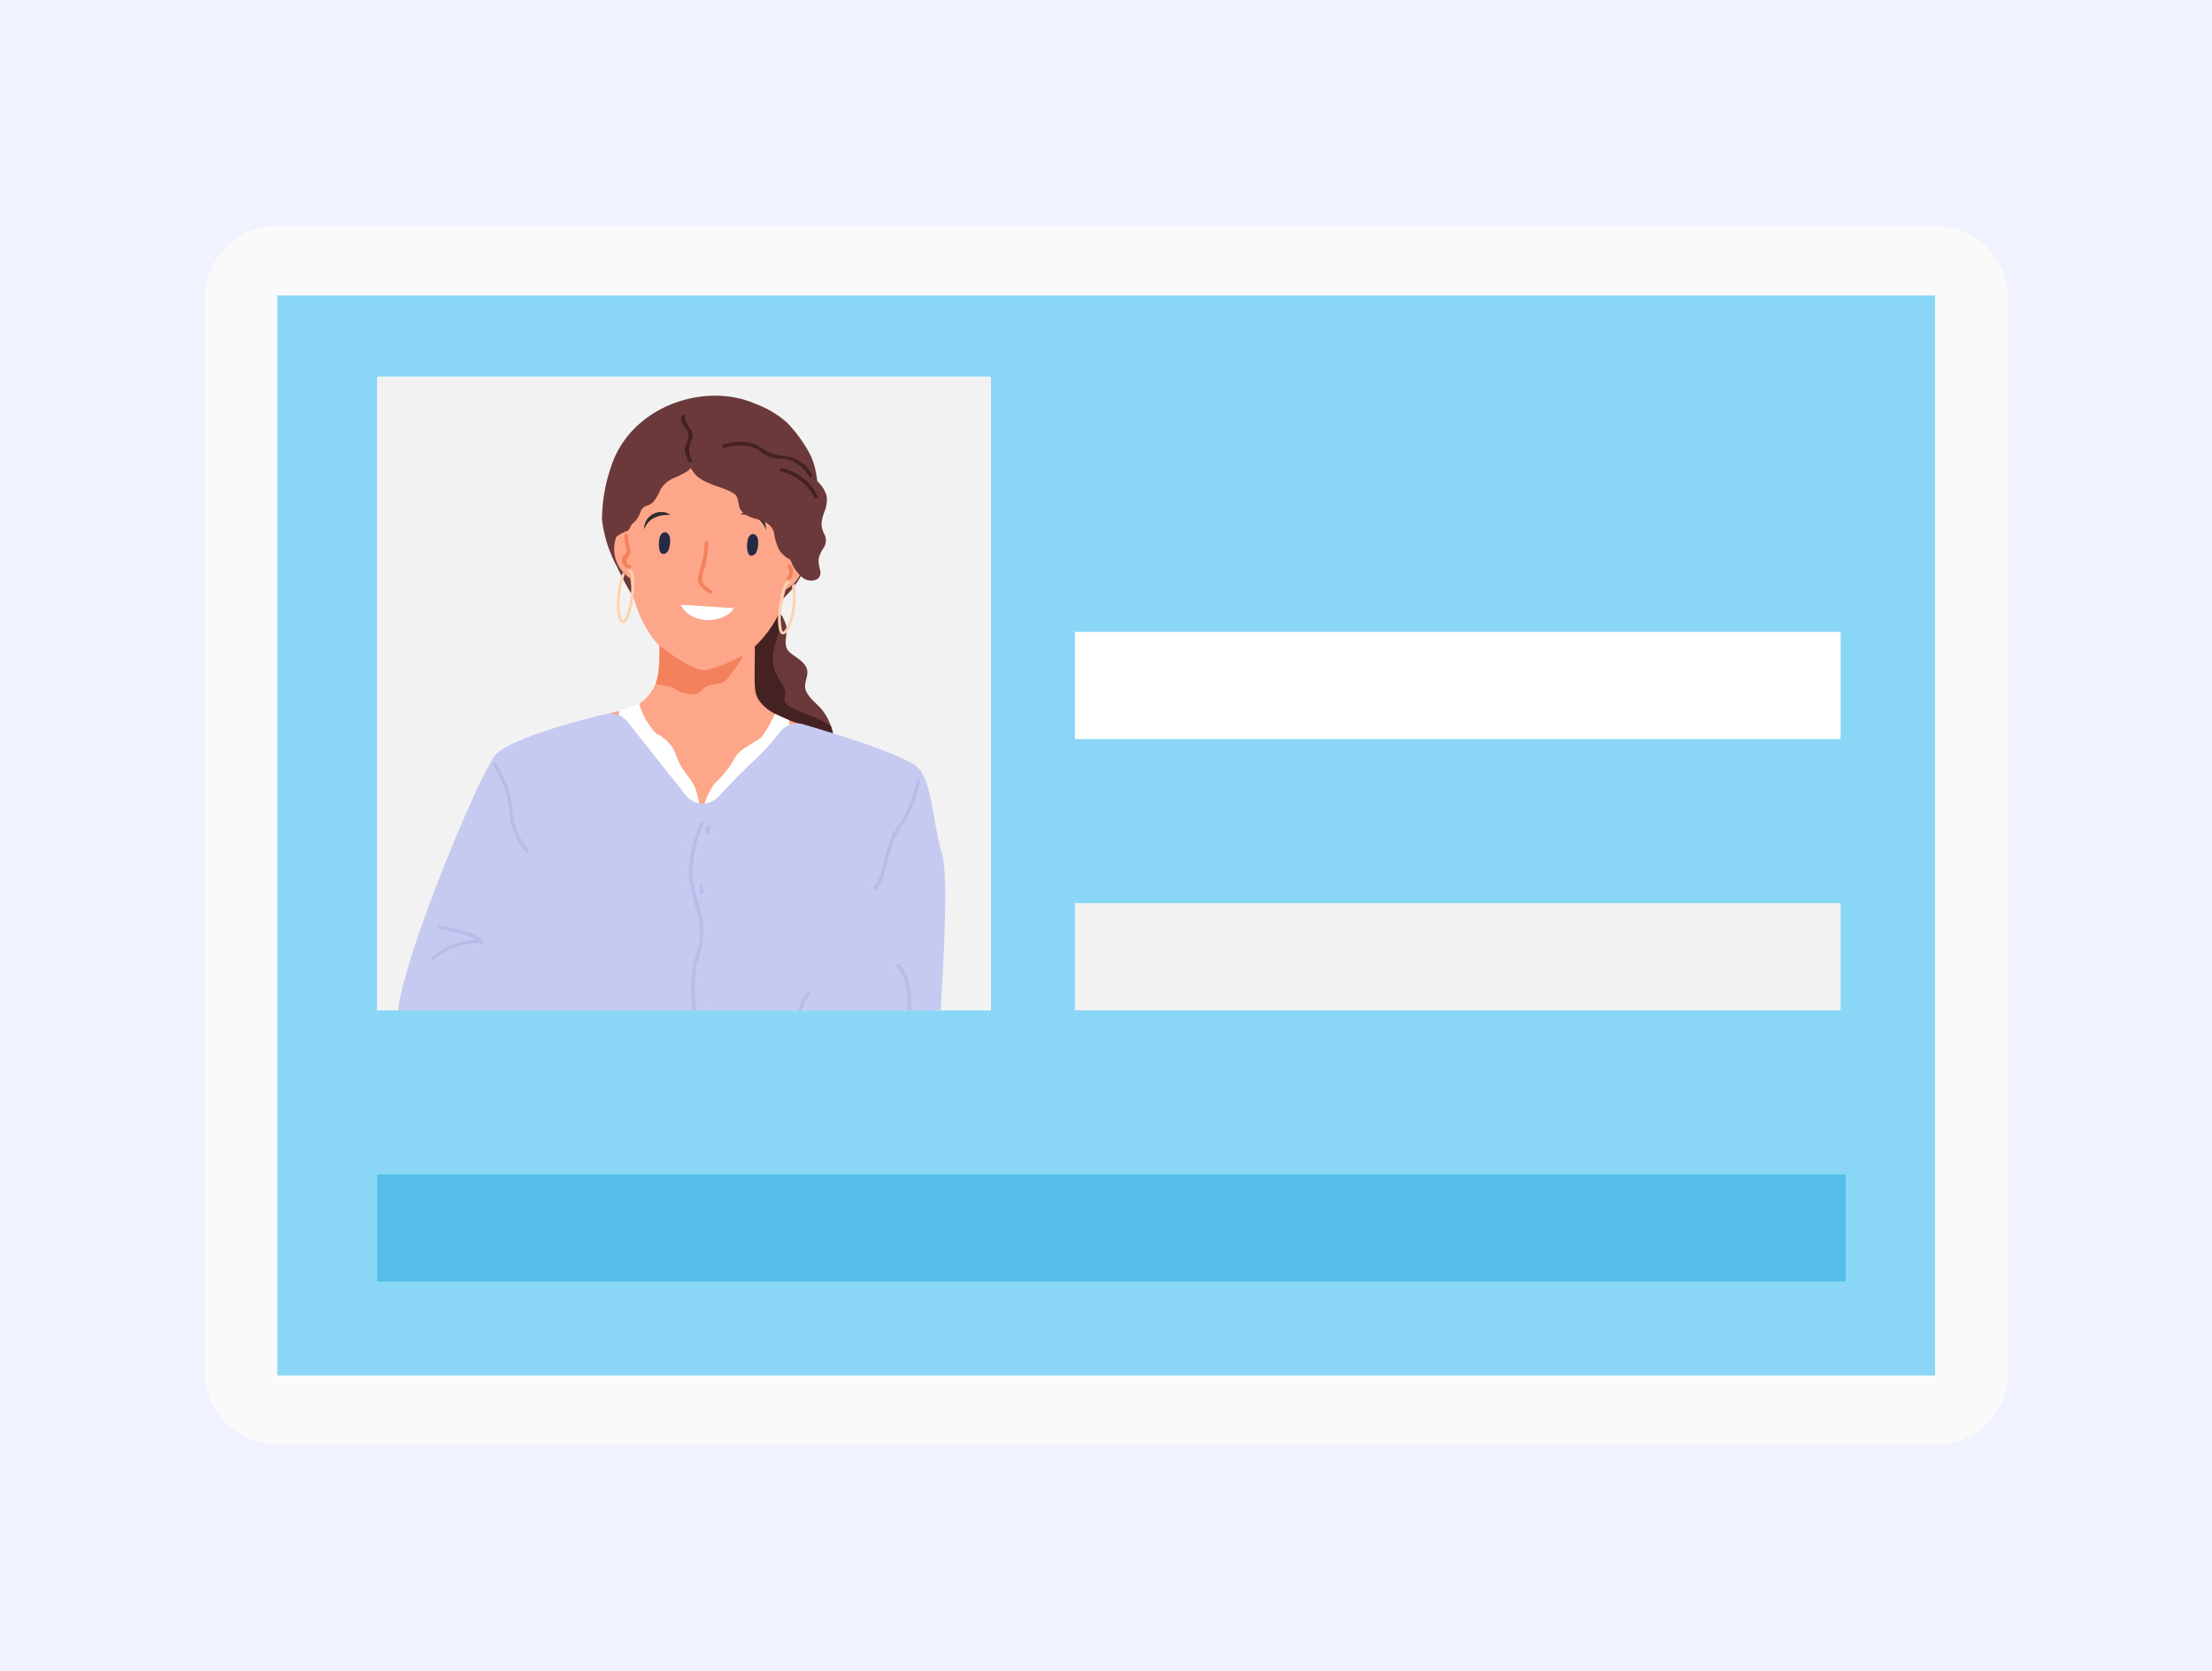 <svg xmlns="http://www.w3.org/2000/svg" xmlns:xlink="http://www.w3.org/1999/xlink" width="520" height="393" viewBox="0 0 520 393">
  <rect x="0" y="0" width="520" height="393" fill="#808080" stroke="none"/>
  <defs>
    <clipPath id="clip-path">
      <rect id="Rectangle_4172" data-name="Rectangle 4172" width="144.286" height="148.995" fill="#f2f2f2"/>
    </clipPath>
    <clipPath id="clip-path-2">
      <path id="Clip_145" data-name="Clip 145" d="M0,0H128.756V137.311H0Z" fill="none"/>
    </clipPath>
  </defs>
  <g id="Group_7958" data-name="Group 7958" transform="translate(-23.729 -397.217)">
    <rect id="Rectangle_3498" data-name="Rectangle 3498" width="520" height="393" rx="8" transform="translate(23.729 397.217)" fill="#fff"/>
    <g id="Group_7957" data-name="Group 7957" transform="translate(24 397)">
      <rect id="Rectangle_4123" data-name="Rectangle 4123" width="520" height="393" transform="translate(-0.271 0.217)" fill="#f1f2ff"/>
      <g id="Group_8231" data-name="Group 8231" transform="translate(47.87 53.353)">
        <g id="id-card" transform="translate(0 0)">
          <path id="Path_1" data-name="Path 1" d="M406.21,135.159H17.691A17.042,17.042,0,0,0,0,151.445V405.361a17.042,17.042,0,0,0,17.691,16.286H406.3a17.042,17.042,0,0,0,17.691-16.286V151.445A17.172,17.172,0,0,0,406.21,135.159Z" transform="translate(0 -135.146)" fill="#fafafa"/>
          <rect id="Rectangle_1" data-name="Rectangle 1" width="389.694" height="253.956" transform="translate(17.048 16.327)" fill="#89d6f7"/>
          <rect id="Rectangle_3" data-name="Rectangle 3" width="180.004" height="25.2" transform="translate(204.548 159.225)" fill="#f2f2f2"/>
          <rect id="Rectangle_4" data-name="Rectangle 4" width="345.213" height="25.2" transform="translate(40.525 223.008)" fill="#55bfe9"/>
          <rect id="Rectangle_5" data-name="Rectangle 5" width="180.004" height="25.2" transform="translate(204.548 95.442)" fill="#fff"/>
          <rect id="Rectangle_3494" data-name="Rectangle 3494" width="144.286" height="148.995" transform="translate(40.522 35.433)" fill="#f2f2f2"/>
          <rect id="Rectangle_3495" data-name="Rectangle 3495" width="144.286" height="148.995" transform="translate(40.522 35.433)" fill="#f2f2f2"/>
        </g>
        <g id="Mask_Group_125" data-name="Mask Group 125" transform="translate(40.514 35.455)" clip-path="url(#clip-path)">
          <g id="People" transform="translate(4.801 4.445)">
            <path id="Fill_68" data-name="Fill 68" d="M16.642,8.848a46.718,46.718,0,0,1-6.155,10.135L7,24A40.978,40.978,0,0,1,3.826,28.56,207.7,207.7,0,0,0,9.919.379c.055-.506-.745-.5-.8,0C7.563,14.928,2.055,28.687,0,43.15c-.072.5.684.715.769.212A137.338,137.338,0,0,1,3.508,29.849a.39.39,0,0,0,.233-.1,24.181,24.181,0,0,0,3.518-4.725l3.922-5.642a47.394,47.394,0,0,0,6.23-10.323c.174-.479-.595-.684-.769-.209" transform="translate(34.145 76.729)" fill="#b9bce9"/>
            <path id="Fill_70" data-name="Fill 70" d="M21.1,5.932A31.211,31.211,0,0,0,11.921.9,15.236,15.236,0,0,0,6.97,0C4.887,0,2.494,1.368.514.728a.39.39,0,0,0-.438.581.366.366,0,0,0,.215.585A22.43,22.43,0,0,1,6.7,4.787l6.38,3.638a.4.4,0,0,0,.4-.684L6.426,3.706A27.327,27.327,0,0,0,2.2,1.624c.684-.1,1.347-.318,2.1-.492a12.525,12.525,0,0,1,6.052.116A28.469,28.469,0,0,1,20.52,6.5c.393.321.964-.236.564-.561" transform="translate(54.341 139.787)" fill="#b9bce9"/>
            <path id="Fill_76" data-name="Fill 76" d="M12.055,17.2Q8.827,13.2,5.873,8.98,4.6,7.154,3.384,5.287A13.068,13.068,0,0,1,.806.377c-.062-.5-.862-.506-.8,0A22.119,22.119,0,0,0,4.755,8.768c2.127,3.077,4.38,6.076,6.733,8.993.321.4.882-.164.564-.561" transform="translate(37.323 164.463)" fill="#b9bce9"/>
            <path id="Fill_98" data-name="Fill 98" d="M54.575,82.746a13.739,13.739,0,0,0-.742-5.006,12.778,12.778,0,0,0-2.072-3.833c-1.224-1.549-3.077-2.7-3.83-4.582-.605-1.546.5-3.047.342-4.606-.212-1.98-2.735-3.156-4.1-4.336-1.97-1.727-.246-4.366-.93-6.544a8.89,8.89,0,0,0-.841-1.867,19.254,19.254,0,0,0-1.176-1.751c-.041-.062-.085-.12-.13-.181a7.957,7.957,0,0,0-.564-1.139c1.043-.554,1.8-.971,2.024-1.139A22.82,22.82,0,0,0,49.545,34.3c.188-.954.38-1.973.547-3.04.927-5.912,1.258-13.12-1.443-17.955a33.235,33.235,0,0,0-5.156-6.975,23.186,23.186,0,0,0-7.324-4.366c-12.2-5.416-29.447.7-33.994,14.624A38.959,38.959,0,0,0,0,29.1,30.835,30.835,0,0,0,3.6,40.347a61.471,61.471,0,0,0,7.136,11.865,33.7,33.7,0,0,0,6.394,2.616,20.088,20.088,0,0,0,7.816.684l.267-.051c-.127.653-.256,1.306-.38,1.959a18.731,18.731,0,0,0-.256,6.237,47.394,47.394,0,0,1,.646,6.527c0,2.052-.147,4.124-.253,6.182a47.162,47.162,0,0,0,0,5.991,12.8,12.8,0,0,0,1.279,5.519,3.44,3.44,0,0,0,3.392,1.2l.708-.051c1.987-.147,3.963-.366,5.96-.434a99.651,99.651,0,0,1,14.306.7,2.394,2.394,0,0,0,2.817-1.71,12.836,12.836,0,0,0,1.145-4.855" transform="translate(48.058 0)" fill="#6b3939"/>
            <path id="Fill_100" data-name="Fill 100" d="M28.532,32.51A13.739,13.739,0,0,0,27.79,27.5a25.685,25.685,0,0,0-4.274-2.26c-1.2-.516-2.424-.988-3.624-1.515-.968-.431-2.872-1.163-3.029-2.414-.085-.615.27-1.19.2-1.816a5.276,5.276,0,0,0-.636-1.751,25.125,25.125,0,0,1-1.952-3.57C13.142,9.988,15.843,5.95,16.35,1.754A19.258,19.258,0,0,0,15.173,0a17.856,17.856,0,0,0-3.942,2.455A11.718,11.718,0,0,0,8.338,7.276C6.516,11.769,4.273,16.1,2.3,20.516A18.013,18.013,0,0,0,.364,32.705,15.024,15.024,0,0,0,4.3,38.792c1.987-.147,3.963-.366,5.96-.434a99.654,99.654,0,0,1,14.306.7,2.393,2.393,0,0,0,2.817-1.71,12.836,12.836,0,0,0,1.145-4.855" transform="translate(74.104 50.239)" fill="#452222"/>
            <path id="Fill_102" data-name="Fill 102" d="M0,11.453c.055.851.342,1.026,1.122.725A8.134,8.134,0,0,0,5.567,2.6C5.406,1.825,5.29.218,4.257.013s-1.918,1.422-2.349,2.1c-.147.233.188.509.342.274l.065-.116A14.361,14.361,0,0,1,.872,7.224,11.526,11.526,0,0,0,0,11.453" transform="translate(89.623 33.674)" fill="#fea689"/>
            <path id="Fill_104" data-name="Fill 104" d="M1.975,1.245C3.4-.051,9.053,0,10.793,0c2.92,0,5.847.2,8.764.376A95.874,95.874,0,0,1,39.149,3.214a.619.619,0,0,1,.444.711.462.462,0,0,1,.195.342,114.33,114.33,0,0,1-3.642,31.724A27.033,27.033,0,0,1,25.486,48.1c-4.92,3.31-8.364,2.435-13.065-.263A17.4,17.4,0,0,1,5.7,42.115,28.65,28.65,0,0,1,1,30.288,85.314,85.314,0,0,1,.043,14.9c.092-2.592.294-5.17.574-7.721C.8,5.492.61,2.486,1.975,1.245" transform="translate(53.93 14.371)" fill="#fea689"/>
            <path id="Fill_106" data-name="Fill 106" d="M.042,3.611A7.43,7.43,0,0,1,.165,1.266,2.12,2.12,0,0,1,.715.284c.817-.739,1.679.1,1.826.91.2,1.043,0,3.283-.988,3.741S.155,4.64.042,3.611" transform="translate(82.171 32.541)" fill="#232c44"/>
            <path id="Fill_108" data-name="Fill 108" d="M.041,3.642A7.481,7.481,0,0,1,.168,1.276,2.14,2.14,0,0,1,.722.287c.824-.745,1.672.1,1.84.913.2,1.053,0,3.31-1,3.761S.154,4.667.038,3.628" transform="translate(61.444 32.114)" fill="#232c44"/>
            <path id="Fill_110" data-name="Fill 110" d="M48.312,24.577c-3.419-1.05-9.348-2.636-11.913-5.782a5.628,5.628,0,0,1-1.368-3.153c-.256-1.658-.051-9.037-.051-9.082a13.722,13.722,0,0,1,.161-3.566.451.451,0,0,0,0-.277c0-.041,0-.089,0-.133a.422.422,0,0,0-.81-.188C28.579,1.829,20.745.868,15.008,0a.4.4,0,0,0-.455.342L13.261.235A.427.427,0,0,0,12.792.6a37.705,37.705,0,0,0-.253,4.818,51.761,51.761,0,0,1-.233,6.093,11.427,11.427,0,0,1-.684,2.735,10.114,10.114,0,0,1-5.847,5.744c-1.607.684-4.479.663-5.734,1.829-.376.342,1.98,2.759,2.134,3.385.188.766,1.429,1.149,2.034,1.477,1.2.656,14.361,23.528,18.184,23.562,1.494,0,20.146-21.835,22.1-24.619.14-.2,4.1-.978,3.823-1.06" transform="translate(49.038 53.461)" fill="#fea689"/>
            <path id="Fill_112" data-name="Fill 112" d="M.011,1.74,4.774,0A16.939,16.939,0,0,0,8.843,7.088,8.853,8.853,0,0,1,13.664,12.7c1.409,3.727,3.761,5.043,4.531,7.864S19.5,26.253,19.5,26.253a18.146,18.146,0,0,1,2.975-7.447,22.6,22.6,0,0,0,4.89-6.155c1.108-2.123,5.129-3.621,6.326-4.937a28.893,28.893,0,0,0,2.992-5.32L40.02,3.9l.342,3.58S20.848,30.486,20.328,30.7.045,9.037.011,8.36s0-6.62,0-6.62" transform="translate(52.017 72.4)" fill="#fff"/>
            <path id="Fill_114" data-name="Fill 114" d="M.29.629A5.888,5.888,0,0,0,3.419,3.036a8.384,8.384,0,0,0,8.268-1.279c.1-.089.749-.974.749-.974S.489,0,.123,0C-.124,0,.037.27.29.629" transform="translate(66.652 49.176)" fill="#fff"/>
            <path id="Fill_116" data-name="Fill 116" d="M17.8,6.562c-1.289,1.881-1.758,2.24-4.626,2.657s-2.178,2.8-5.611,2.1S5.081,9.765,1.822,9.365A7.734,7.734,0,0,1,0,8.917,11.427,11.427,0,0,0,.684,6.182,51.682,51.682,0,0,0,.92.092.2.2,0,0,0,.92,0S8.442,5.991,11.776,5.772a36.138,36.138,0,0,0,8.5-3.351c.708,0-1.19,2.264-2.479,4.144" transform="translate(60.661 58.788)" fill="#f2815c"/>
            <path id="Fill_118" data-name="Fill 118" d="M3.166,11.624C2.14,10.913.9,10.2.888,8.724a13.421,13.421,0,0,1,.752-2.766A28.154,28.154,0,0,0,2.427.487C2.458-.08,1.593-.19,1.562.364a28.346,28.346,0,0,1-.527,4.271A38.131,38.131,0,0,0,.01,8.6c-.168,1.819,1.248,2.735,2.612,3.689.458.321.988-.366.53-.684" transform="translate(70.643 34.201)" fill="#f2815c"/>
            <path id="Fill_4" data-name="Fill 4" d="M6.156.708a7.988,7.988,0,0,0-1.84.058,6.592,6.592,0,0,0-1.71.5A4.787,4.787,0,0,0,1.1,2.288,5.262,5.262,0,0,0,0,4.076,3.97,3.97,0,0,1,2.353.349,4.1,4.1,0,0,1,4.309.007,3.351,3.351,0,0,1,6.162.691" transform="translate(57.966 27.361)" fill="#2c2c2c"/>
            <path id="Fill_4-2" data-name="Fill 4" d="M0,.715A7.988,7.988,0,0,1,1.84.77a6.589,6.589,0,0,1,1.71.5A4.766,4.766,0,0,1,5.057,2.291,5.255,5.255,0,0,1,6.151,4.073a3.949,3.949,0,0,0-.68-2.311A3.98,3.98,0,0,0,3.809.352,4.1,4.1,0,0,0,1.853.01,3.354,3.354,0,0,0,0,.715" transform="translate(80.671 27.197) rotate(3)" fill="#2c2c2c"/>
            <path id="Fill_124" data-name="Fill 124" d="M4.919,7.3a14.361,14.361,0,0,1-1.313-5l.068.12c.144.239.486-.031.342-.267-.41-.684-1.265-2.3-2.287-2.151S.529,1.785.331,2.551a8.206,8.206,0,0,0,4.2,9.7c.762.325,1.063.154,1.142-.684a11.523,11.523,0,0,0-.749-4.254" transform="translate(50.941 31.146)" fill="#fea689"/>
            <path id="Fill_126" data-name="Fill 126" d="M49.33,23.889a6.038,6.038,0,0,1-.684-2.414,9.01,9.01,0,0,1,.619-2.735,7.83,7.83,0,0,0,.605-3.761,7.15,7.15,0,0,0-4.466-4.9,2.52,2.52,0,0,1,.027-.451.215.215,0,0,0-.085-.2A45.216,45.216,0,0,0,33.9,3.51a24.759,24.759,0,0,0-6.226-.91,9.793,9.793,0,0,1-3.334-.551A28.757,28.757,0,0,1,21.8.58,6.839,6.839,0,0,0,16.574.46a16.8,16.8,0,0,1-2.855.6c-1.084.1-2.175,0-3.255.133A9.6,9.6,0,0,0,5.872,3.418a7.734,7.734,0,0,0-3.235,4C1.262,12.479,1.857,17.847.076,22.836c-.085.239-.13,2.052.038,1.874A8.647,8.647,0,0,1,2.941,23.1c.557-.181.848-1.409,1.31-1.768A5.666,5.666,0,0,0,6.025,18.74a2.486,2.486,0,0,1,1.819-1.689,3.211,3.211,0,0,0,1.128-.663,9.427,9.427,0,0,0,1.682-2.766,6.322,6.322,0,0,1,3.187-2.947A20.222,20.222,0,0,0,17.1,9.033a6.021,6.021,0,0,0,.845-.739,6.309,6.309,0,0,0,.848,1.292c2.277,2.664,6.3,2.872,9.17,4.647,1.556.964.776,2.869,1.857,4.168a6.469,6.469,0,0,0,3.259,1.781c1.935.568,3.812,1.159,4.394,3.306a12.583,12.583,0,0,0,1.286,4.151,7.225,7.225,0,0,0,1.638,1.679,8.169,8.169,0,0,0,.91.506,9.9,9.9,0,0,0,2.869,4.23c1.569,1.269,4.609.91,4.178-1.628a9.061,9.061,0,0,1-.4-2.691,7,7,0,0,1,1.2-2.7,3.214,3.214,0,0,0,.188-3.149" transform="translate(51.025 8.727)" fill="#6b3939"/>
            <path id="Fill_128" data-name="Fill 128" d="M1.823,7.274c-1.9-.38.219-2.315.219-3.033A10.152,10.152,0,0,0,1.7,2.511,19.782,19.782,0,0,1,1.409.343C1.358-.194.5-.067.548.483c.065.721.147,1.44.274,2.154.072.4.451,1.255.342,1.593-.191.595-.92.851-1.1,1.528A1.915,1.915,0,0,0,1.7,8.129c.551.109.653-.745.106-.855" transform="translate(52.738 32.492)" fill="#f2815c"/>
            <path id="Fill_130" data-name="Fill 130" d="M.937.147C.561-.26-.129.266.254.683A1.71,1.71,0,0,1,.093,3a.431.431,0,0,0,.684.523A2.558,2.558,0,0,0,.937.147" transform="translate(91.482 39.678)" fill="#f2815c"/>
            <path id="Fill_132" data-name="Fill 132" d="M2.553,10.642A4.835,4.835,0,0,1,2.194,6.6a4.985,4.985,0,0,0,.544-1.631C2.792,3.335.614,1.912.945.463,1.069-.078.2-.18.08.343A2.27,2.27,0,0,0,.392,2.22c.862,1.5,1.758,1.867,1.115,3.84A5.659,5.659,0,0,0,.881,8.166a7.228,7.228,0,0,0,.875,2.814c.236.5,1.026.164.8-.342" transform="translate(66.664 4.492)" fill="#452222"/>
            <path id="Fill_134" data-name="Fill 134" d="M21.134,7.709a7.728,7.728,0,0,0-3.4-3.4c-1.87-1.193-3.412-.838-5.43-1.337C10.189,2.453,8.818.706,6.626.237A12.275,12.275,0,0,0,.266.661c-.533.171-.185.961.342.793a10.706,10.706,0,0,1,6.6-.147c1.593.52,2.6,1.819,4.144,2.342,1.419.482,2.988.12,4.418.605a8.353,8.353,0,0,1,4.568,3.8c.2.52,1,.178.8-.342" transform="translate(76.308 10.851)" fill="#452222"/>
            <path id="Fill_136" data-name="Fill 136" d="M8.975,6.579A12.426,12.426,0,0,0,.6.02C.072-.137-.264.66.27.817a11.646,11.646,0,0,1,7.905,6.1.435.435,0,0,0,.8-.342" transform="translate(89.787 17.001)" fill="#452222"/>
            <path id="Fill_140" data-name="Fill 140" d="M3.1,0a.342.342,0,0,0-.362.284.321.321,0,0,0,.28.359c.342.123.684,2.147.236,5.758-.441,3.515-1.375,5.491-1.73,5.519C1.166,11.876.342,9.831.772,6.343A18.785,18.785,0,0,1,1.9,1.112L1.432.623A17.377,17.377,0,0,0,.123,6.265c-.4,3.221.215,6.155,1.316,6.3C2.762,12.724,3.607,8.8,3.9,6.484,4.028,5.434,4.605.189,3.1,0" transform="translate(51.522 40.938)" fill="#fad3b1"/>
            <path id="Fill_142" data-name="Fill 142" d="M2.563,0A.342.342,0,0,1,2.85.369a.342.342,0,0,1-.362.28C2.139.687,1.294,2.571.843,6.178c-.438,3.518,0,5.659.325,5.768.342.044,1.662-1.74,2.1-5.228a16.949,16.949,0,0,0-.027-5.546L3.873.567A18.779,18.779,0,0,1,3.914,6.8c-.4,3.221-1.723,5.926-2.828,5.792C-.237,12.429-.1,8.435.193,6.093.344,5.05,1.055-.178,2.563,0" transform="translate(89.45 43.538)" fill="#fad3b1"/>
            <g id="Group_146" data-name="Group 146" transform="translate(0 74.728)">
              <path id="Clip_145-2" data-name="Clip 145" d="M0,0H128.756V137.311H0Z" fill="none"/>
              <g id="Group_146-2" data-name="Group 146" clip-path="url(#clip-path-2)">
                <path id="Fill_144" data-name="Fill 144" d="M102.921,113.442c-.882,6.288-1.915,13.4-2.568,17.137-.28,1.638,8.548.838,8.456.827-.236-.027-11.017,1.368-29.235,2.848l-12.843,1.026-4.753.386c-.472.034-.944.072-1.405.113h-.168l-.865.068-.554.044-1.142.089-4.787.39-11.164.906a5.023,5.023,0,0,1-3.689-1.2l-5.9-5.095a4.927,4.927,0,0,1-1.71-3.341l-.684-8.422a4.975,4.975,0,0,0-4.951-4.537A10.032,10.032,0,0,1,14.978,103.3l1.368-9.694a4.924,4.924,0,0,0-3.488-5.5A16.9,16.9,0,0,1,.018,72.147C-.7,61.78,19.747,12.693,23.279,9.472,27.492,5.625,42.349,1.71,48.9.141A5.019,5.019,0,0,1,54,1.888l13.824,17.4a5.026,5.026,0,0,0,7.608.284c2.424-2.623,5.628-5.97,8.569-8.675A60.74,60.74,0,0,0,90.031,4.23a5.013,5.013,0,0,1,5.337-1.686c7.334,2.147,24.438,7.382,27.046,10.285,3.337,3.713,3.289,12.415,5.56,20s-1.145,46.441-1.132,51.262-13.068,22.379-13.424,25.159C113.285,110.344,103.749,107.629,102.921,113.442Z" transform="translate(-0.001 -0.001)" fill="#c7caf0"/>
              </g>
            </g>
            <path id="Fill_147" data-name="Fill 147" d="M24.711,29.059c-4.445-2.465-9.147-5.669-9.683-11.068a13.677,13.677,0,0,0-.544-3.419c-.571-1.576-1.542-3.05-2.246-4.575A57.855,57.855,0,0,1,8.788.337a.421.421,0,0,0-.831.12q.458,4.052.913,8.111c.263,2.352.838,4.92.9,7.348,1.816,7.286-.342,15.188-2.5,22.27A57.519,57.519,0,0,1,0,56.385a34.374,34.374,0,0,1,10.894-5.149,17.531,17.531,0,0,1,7.994-.195c2.759.633,3.269,4.51,5.895,5.471,1.563.571-2.052-1.518-.595-1.71.65-3.734,1.686-10.849,2.568-17.137-.256-.147.653-.472,1.453-2.393C30.261,31.2,24.1,29.161,24.711,29.059Z" transform="translate(85.215 148.72)" fill="#b9bde9"/>
            <path id="Fill_171" data-name="Fill 171" d="M2.329.168A12.388,12.388,0,0,0,0,6.681c-.034.53.8.636.831.1A11.55,11.55,0,0,1,3,.684C3.307.236,2.644-.27,2.329.168" transform="translate(93.81 140.169)" fill="#b9bce9"/>
            <path id="Fill_173" data-name="Fill 173" d="M6.76.134c-.373-.38-1.026.127-.66.509,3.419,3.5,2.8,10.6,1.894,14.963A18.994,18.994,0,0,1,.172,27.8c-.448.3.072.954.516.653A19.8,19.8,0,0,0,8.826,15.709C9.759,11.1,10.368,3.823,6.774.134" transform="translate(111.215 133.59)" fill="#b9bce9"/>
            <path id="Fill_175" data-name="Fill 175" d="M1.246,88.936a.407.407,0,0,0,.092-.4c-.048-.147-.089-.3-.13-.444s0-.2-.017-.3a.342.342,0,0,0-.133-.253A30.213,30.213,0,0,1,1.8,77.276c.479-3.857.106-7.748.41-11.626A59.177,59.177,0,0,1,5.288,54.292a26.414,26.414,0,0,0,.581-9.208,38.668,38.668,0,0,1-.038-11.054,26.246,26.246,0,0,0,1.58-9.916c-.52-3.6-2.1-7.016-2.465-10.678A29.033,29.033,0,0,1,7.589.571C7.777.069,7-.249,6.809.253a33.386,33.386,0,0,0-2.79,11.66A46.567,46.567,0,0,0,6.16,22.171a15.6,15.6,0,0,1,.421,6.281C6.238,30.343,5.4,32.1,5,33.978A36.357,36.357,0,0,0,4.98,44.526,27.805,27.805,0,0,1,3.588,56.808,33.878,33.878,0,0,0,1.277,67.528,85.6,85.6,0,0,1,.655,79.239a20.9,20.9,0,0,0-.287,8.979,49.624,49.624,0,0,1-.274,9.441.421.421,0,0,0,.831.1,50.735,50.735,0,0,0,.321-8.825" transform="translate(64.431 99.976)" fill="#b9bce9"/>
            <path id="Fill_177" data-name="Fill 177" d="M.826,0A.427.427,0,0,0,.344.369L0,1.712a.421.421,0,0,0,.373.465.431.431,0,0,0,.468-.362L1.185.468A.417.417,0,0,0,.826,0" transform="translate(72.37 100.968)" fill="#b9bce9"/>
            <path id="Fill_179" data-name="Fill 179" d="M.831.341C.8-.189-.027-.065,0,.465S.052,1.49.079,2.01s.855.41.831-.12L.831.341" transform="translate(70.977 114.984)" fill="#b9bce9"/>
            <path id="Fill_173-2" data-name="Fill 173" d="M4.446.106c-.236-.3-.667.1-.424.407C6.2,3.266,5.78,8.866,5.185,12.327A15.828,15.828,0,0,1,.111,21.976c-.287.239.041.752.342.516A16.515,16.515,0,0,0,5.7,12.4C6.317,8.757,6.727,3.009,4.429.092" transform="matrix(0.515, 0.857, -0.857, 0.515, 34.192, 152.122)" fill="#b9bce9"/>
            <path id="Fill_181" data-name="Fill 181" d="M.859,2.275A6.421,6.421,0,0,1,.972.449C1.078-.078.247-.177.141.343A7.2,7.2,0,0,0,.028,2.394c.044.533.875.414.831-.12" transform="translate(71.654 145.629)" fill="#b9bce9"/>
            <path id="Fill_183" data-name="Fill 183" d="M.243.359,0,2.291a.421.421,0,0,0,.831.1L1.077.468A.421.421,0,1,0,.243.359" transform="translate(67.989 163.992)" fill="#b9bce9"/>
            <path id="Fill_185" data-name="Fill 185" d="M1.069,2.312.836.342C.771-.188-.056-.068,0,.465L.238,2.431c.062.53.892.41.831-.12" transform="translate(66.947 184.213)" fill="#b9bce9"/>
            <path id="Fill_187" data-name="Fill 187" d="M12.24,3.807A7,7,0,0,0,8.274,1.575,50.6,50.6,0,0,0,2.051.005c-.523-.092-.626.732-.1.831A49.544,49.544,0,0,1,7.2,2.1a12.918,12.918,0,0,1,3.45,1.32A16.813,16.813,0,0,0,.157,7.48a.419.419,0,0,0,.527.653A15.753,15.753,0,0,1,10.855,4.255a.424.424,0,0,0,.427-.3,3.1,3.1,0,0,1,.3.362c.308.441.968-.072.66-.509" transform="translate(7.927 124.501)" fill="#b9bce9"/>
            <path id="Fill_189" data-name="Fill 189" d="M8.451,20.686a17.178,17.178,0,0,1-3.888-10.6A27.276,27.276,0,0,0,.819.235C.583-.244-.207.081.05.577.935,2.348,1.889,4.1,2.7,5.938a19.592,19.592,0,0,1,1.18,6.322A16.2,16.2,0,0,0,7.788,21.2c.342.407,1.026-.1.66-.509" transform="translate(22.381 86.174)" fill="#b9bce9"/>
            <path id="Fill_191" data-name="Fill 191" d="M10.181.341A37.807,37.807,0,0,1,7.866,7.33c-1,2.069-2.458,3.884-3.453,5.956C2.546,17.184,2.7,21.773.084,25.349a.418.418,0,0,0,.667.5C3.421,22.2,3.26,17.571,5.185,13.6c1.06-2.178,2.6-4.1,3.607-6.295A41.374,41.374,0,0,0,11.012.44c.133-.516-.684-.612-.831-.1" transform="translate(111.815 90.294)" fill="#b9bce9"/>
            <path id="Fill_197" data-name="Fill 197" d="M79.8,1.366a.41.41,0,0,0-.745.072l-29.406.708C39.627,2.392,30.374-.579,20.438.716,18.256,1,15.309-.309,13.141.07A13.13,13.13,0,0,0,7.523,1.51C6.463,2.4,6.709,3.732,6.8,4.96a17.65,17.65,0,0,1-.643,4.192c-.479,2.1-1.166,4.6-1.84,6.907s-1.323,4.455-1.734,5.779A161.811,161.811,0,0,0,.206,42.189C-.427,47.092.64,74.672.206,80a.427.427,0,0,0,.421.417,341.144,341.144,0,0,0,50.462,1.751c.711-.021,1.416,0,2.11,0,.3,0,.595.024.889.051,2.93.188,5.813.684,8.757.906a62.693,62.693,0,0,0,12.214-.588c3.953-.5,7.885-1.156,11.851-1.525a55.3,55.3,0,0,0,10.757-.848c2.811-.845,5.652,1.973,5.348-1.026-.2-1.966-1.751-8.928-2.144-10.863a81.172,81.172,0,0,0-1.638-8.076Q95.956,43.782,92.55,27.407A61.2,61.2,0,0,0,89.394,14.92a19.027,19.027,0,0,0-1.063-2.052,5.526,5.526,0,0,1,0-3.419,48.553,48.553,0,0,0,1.214-8.336" transform="translate(22.054 187.908)" fill="#f1f2ff"/>
            <path id="Fill_199" data-name="Fill 199" d="M83.991,3.727c-.53-.886.653-2.277,0-3.419C78.383.516,71.015,2.185,65.366,1.631,58.394.947,55.45,1.125,44.875.523c-1.908-.109-3.676.954-5.6.807a40.726,40.726,0,0,0-5.42-.605c-1.805.1-3.566.643-5.368.848a34.64,34.64,0,0,1-5.1.137C16.187,1.494,8.989.875,1.84,0,1.368,2.1.684,4.6,0,6.907a12.736,12.736,0,0,0,1.4,0Q4.281,7,7.157,7.02c7.68.085,15.363-.092,23.039-.092,7.522,0,15.045.168,22.543.913,3.782.38,7.991-1.2,11.779-.937,3.139.219,6.175,2.052,9.355,1.419A96.789,96.789,0,0,0,85.058,5.768a19.062,19.062,0,0,0-1.063-2.052" transform="translate(26.387 197.06)" fill="#33261a"/>
            <path id="Fill_201" data-name="Fill 201" d="M3.066.594A105.484,105.484,0,0,1,.023,16.247a.633.633,0,0,0,1.217.342A107.675,107.675,0,0,0,4.317.6c.1-.807-1.169-.8-1.251-.01" transform="translate(35.709 195.053)" fill="#f1f2ff"/>
            <path id="Fill_203" data-name="Fill 203" d="M3.509,12.161Q3.02,8.595,2.432,5.042C2.2,3.664,2.3,1.059,1.112.143.479-.343-.42.532.219,1.025s.6,2.052.725,2.77q.239,1.368.465,2.763.479,2.961.886,5.936c.109.793,1.327.455,1.217-.342" transform="translate(95.055 196.428)" fill="#f1f2ff"/>
            <path id="Fill_205" data-name="Fill 205" d="M23.606.332l-1.87.222a.684.684,0,0,0-.947-.492c-.482.233-.944.489-1.4.762l-2.657.308c-.8.092-.807,1.344,0,1.251l.588-.068A17.9,17.9,0,0,0,12.7,8.33a19.462,19.462,0,0,0-1.672,5.358c-.383,2.428-.113,4.937-.684,7.338a16.525,16.525,0,0,1-3.912,6.155,19.531,19.531,0,0,0-2.941,5.655A97.734,97.734,0,0,0,.013,48.124a.636.636,0,0,0,.609.79L4.841,48.7A9.147,9.147,0,0,0,8.1,48.356c1.21-.574,1.118-1.641.992-2.79-.684-6.032,2.229-11.044,4.787-16.289a33.964,33.964,0,0,0,2.578-6.541,58.772,58.772,0,0,0,.906-7.273A25.183,25.183,0,0,1,24.061,1.406c.332-.356.133-1.132-.455-1.074" transform="translate(35.386 200.964)" fill="#33261a"/>
            <path id="Fill_207" data-name="Fill 207" d="M13.711,7.864H2.246A2.24,2.24,0,0,1,0,5.652V2.233A2.24,2.24,0,0,1,2.246,0H13.711a2.24,2.24,0,0,1,2.25,2.226V5.645A2.243,2.243,0,0,1,13.711,7.864ZM2.246,1.251a.981.981,0,0,0-.985.974V5.645a.981.981,0,0,0,.985.978H13.711a.981.981,0,0,0,.992-.971V2.233a.981.981,0,0,0-.992-.981Z" transform="translate(60.357 197.35)" fill="#fad3b1"/>
            <path id="Fill_209" data-name="Fill 209" d="M5.7,20.286c-.294-.024-.588-.038-.889-.051Q2.205,10.432.007.522C-.1,0,.715-.226.831.3Q3.046,10.349,5.7,20.286" transform="translate(70.441 249.854)" fill="#452222"/>
          </g>
        </g>
      </g>
    </g>
  </g>
</svg>
